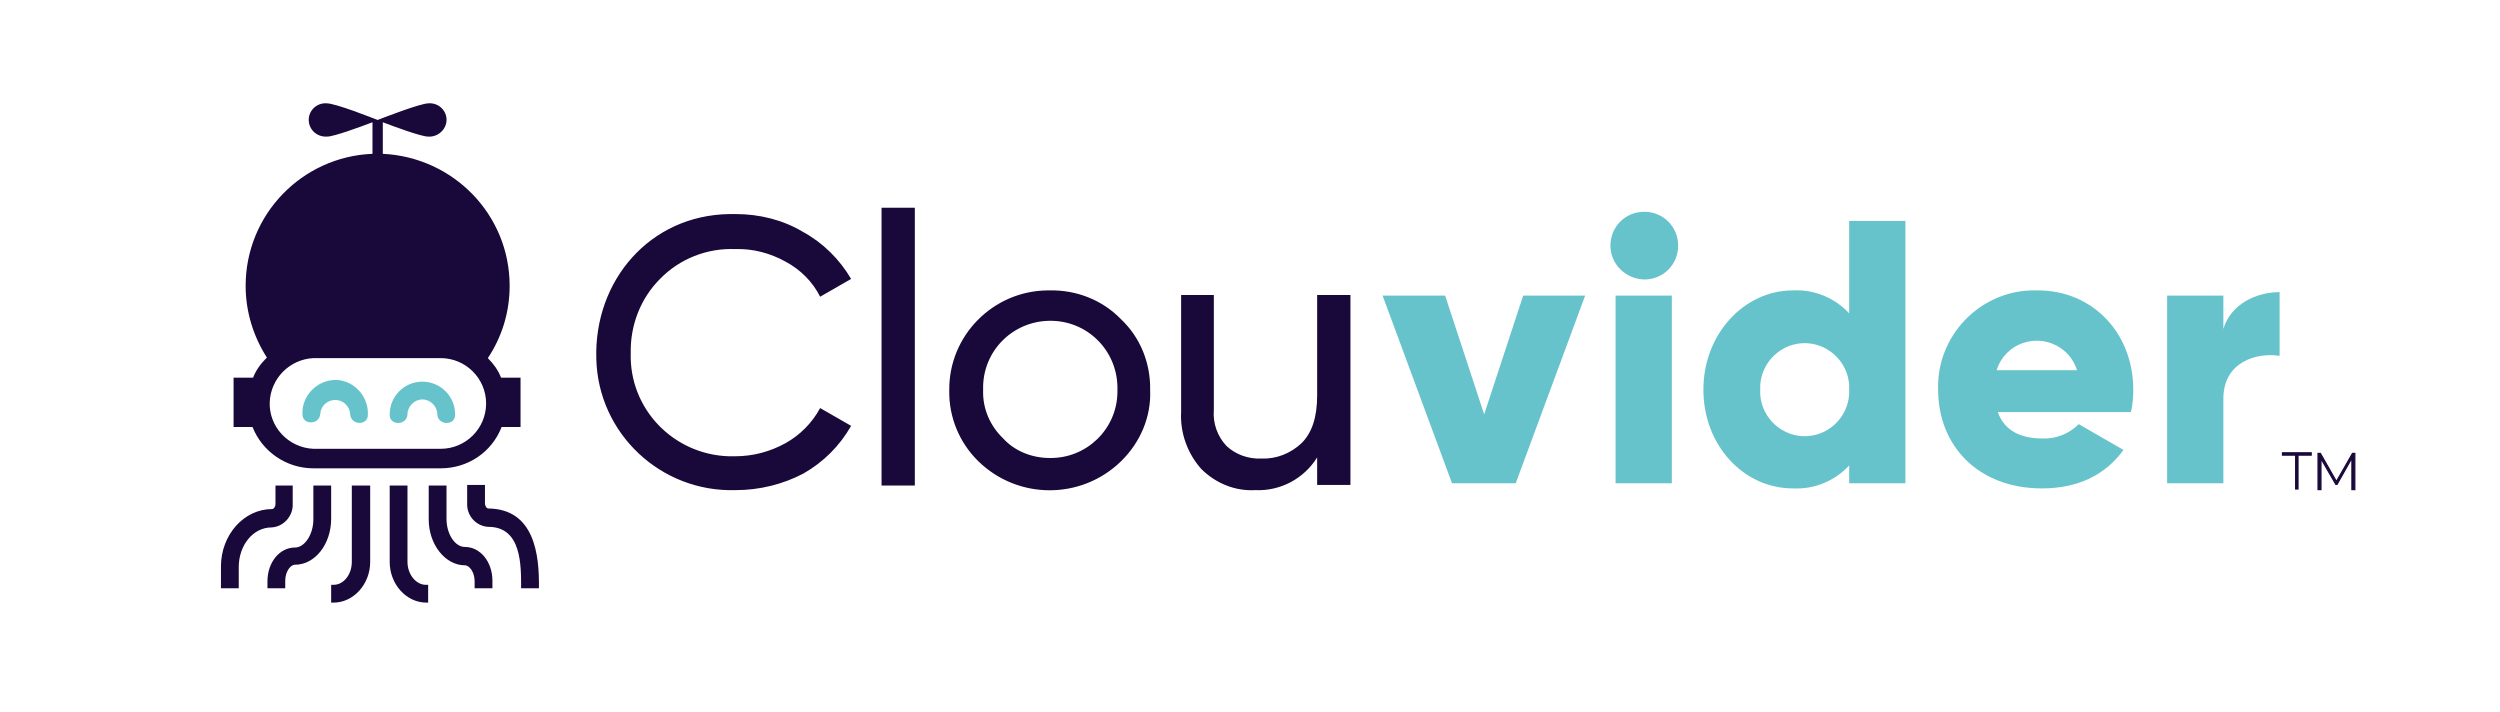<?xml version="1.0" encoding="utf-8"?>
<!-- Generator: Adobe Illustrator 26.3.1, SVG Export Plug-In . SVG Version: 6.00 Build 0)  -->
<svg version="1.1" id="Layer_1" xmlns="http://www.w3.org/2000/svg" xmlns:xlink="http://www.w3.org/1999/xlink" x="0px" y="0px"
	 viewBox="0 0 435.6 124" style="enable-background:new 0 0 435.6 124;" xml:space="preserve">
<style type="text/css">
	.st0{fill-rule:evenodd;clip-rule:evenodd;fill:#19083A;}
	.st1{fill-rule:evenodd;clip-rule:evenodd;fill:#67C3CB;}
	.st2{fill:#19083A;stroke:#19083A;stroke-width:0.216;stroke-miterlimit:45;}
</style>
<path class="st0" d="M195.3,80.4c-6.9,6.7-17.9,6.7-24.8,0c-3.3-3.2-5.2-7.7-5.1-12.4c-0.1-9.5,7.6-17.3,17.1-17.4
	c0.1,0,0.2,0,0.4,0c4.7-0.1,9.2,1.7,12.4,5c3.4,3.2,5.2,7.7,5.1,12.4C200.6,72.6,198.7,77.1,195.3,80.4L195.3,80.4z M44.1,65.8h-3.4
	v8.6h3.3c0,0,0,0,0,0c1.7,4.3,5.9,7.2,10.6,7.2h22.2c4.7,0,8.9-2.8,10.6-7.2l0,0h3.3v-8.6l-3.4,0l0,0c-0.5-1.3-1.3-2.4-2.3-3.4
	c2.4-3.6,3.8-7.9,3.8-12.6c0-12.4-9.8-22.4-22.1-23v-5.5c2.1,0.8,6.7,2.5,7.9,2.5c0.1,0,0.3,0,0.4,0c1.6-0.1,2.9-1.5,2.8-3.1
	c-0.1-1.6-1.5-2.8-3.1-2.7c-1.5,0-8.1,2.6-8.9,2.9c-0.8-0.3-7.3-2.9-8.9-2.9c-1.6-0.1-3,1.1-3.1,2.7c-0.1,1.6,1.1,3,2.8,3.1
	c0.1,0,0.3,0,0.4,0c1.2,0,5.8-1.7,7.9-2.5v5.5c-12.3,0.5-22.1,10.6-22.1,23c0,4.6,1.4,8.9,3.7,12.5C45.4,63.4,44.6,64.5,44.1,65.8
	L44.1,65.8L44.1,65.8z M74.7,105h-0.4c-3.5,0-6.4-3.2-6.4-7.1V84.6H71v13.3c0,2.2,1.5,4,3.2,4h0.4V105L74.7,105z M85.8,102.5v-1.3
	c0-3.3-2.1-5.9-4.8-5.9c-1.7,0-3.2-2.2-3.2-4.9v-5.8h-3.1v5.9c0,4.4,2.9,8,6.3,8c0.8,0,1.7,1.2,1.7,2.8v1.2H85.8L85.8,102.5z
	 M93.9,102.5h-3.1c0-4,0.1-10.7-5.7-10.7c-2.1-0.1-3.8-1.9-3.7-4.1v-3.2h3.1v3.2c0,0.5,0.3,0.9,0.6,0.9
	C93.1,88.7,94,96.6,93.9,102.5L93.9,102.5z M58.1,105h-0.4v-3.1h0.4c1.8,0,3.2-1.8,3.2-4V84.6h3.2v13.3
	C64.5,101.8,61.6,105,58.1,105L58.1,105z M49.7,102.5v-1.3c0-1.6,0.9-2.8,1.7-2.8c3.5,0,6.3-3.6,6.3-8v-5.8h-3.1v5.9
	c0,2.6-1.5,4.9-3.2,4.9c-2.7,0-4.8,2.6-4.8,5.9v1.2H49.7L49.7,102.5z M41.6,102.5h-3.1v-3.8c0-5.5,4-10,8.9-10
	c0.3,0,0.6-0.4,0.6-0.9v-3.2H51v3.2c0.1,2.1-1.6,4-3.7,4.1c-3.2,0-5.7,3.1-5.7,6.9L41.6,102.5L41.6,102.5z M84.7,70.3
	c0,4.4-3.6,7.9-7.9,7.9H54.6c-4.4-0.2-7.8-3.9-7.6-8.2c0.2-4.1,3.5-7.4,7.6-7.6h22.2C81.1,62.4,84.7,65.9,84.7,70.3L84.7,70.3z
	 M182.9,79.8c6.4,0.1,11.7-5,11.8-11.4c0-0.1,0-0.3,0-0.4c0.2-6.5-4.8-11.9-11.3-12.1c-6.5-0.2-11.9,4.8-12.1,11.3
	c0,0.3,0,0.5,0,0.8c-0.1,3.2,1.2,6.2,3.5,8.4C176.8,78.6,179.8,79.8,182.9,79.8L182.9,79.8L182.9,79.8z M128.2,85.4
	c-13.1,0.4-24-9.9-24.3-22.9c-0.4-13.6,9.3-25,23.2-25.2c0.4,0,0.7,0,1.1,0c4.1,0,8.2,1,11.7,3.1c3.5,1.9,6.4,4.8,8.4,8.2l-5.4,3.1
	c-1.3-2.6-3.4-4.7-6-6.1c-2.7-1.5-5.7-2.3-8.8-2.2c-4.9-0.2-9.7,1.7-13.1,5.2c-3.4,3.4-5.2,8.1-5.1,12.9c-0.3,9.7,7.4,17.7,17.1,18
	c0.4,0,0.8,0,1.1,0c3.1,0,6.1-0.8,8.8-2.3c2.5-1.4,4.6-3.5,6-6.1l5.4,3.1c-2,3.5-4.8,6.3-8.3,8.3C136.4,84.4,132.3,85.4,128.2,85.4
	L128.2,85.4z M229.5,51.4h5.8v33.1h-5.8v-4.8c-2.3,3.7-6.4,5.9-10.8,5.7c-3.5,0.2-6.9-1.2-9.4-3.7c-2.4-2.7-3.7-6.3-3.5-9.9V51.4
	h5.7v20c-0.2,2.3,0.6,4.6,2.2,6.3c1.6,1.5,3.8,2.3,6.1,2.2c2.6,0.1,5.1-0.9,7-2.7c1.8-1.8,2.7-4.5,2.7-8.3L229.5,51.4L229.5,51.4z
	 M182.9,79.8L182.9,79.8L182.9,79.8z M153.6,84.6h5.8V36.2h-5.8V84.6z"/>
<polygon class="st1" points="276.2,51.5 264.1,84.2 253,84.2 240.9,51.5 251.8,51.5 258.6,72.2 265.4,51.5 "/>
<path class="st1" d="M280.6,42.8c0-3.3,2.6-5.9,5.9-5.9s5.9,2.6,5.9,5.9c0,3.3-2.6,5.9-5.9,5.9C283.2,48.6,280.6,46,280.6,42.8
	L280.6,42.8z M281.5,51.5h9.8v32.7h-9.8V51.5z"/>
<path class="st1" d="M332,38.5v45.7h-9.8v-3.1c-2.5,2.7-6.1,4.2-9.8,4c-8.6,0-15.6-7.5-15.6-17.2c0-9.7,7.1-17.3,15.6-17.3
	c3.7-0.2,7.3,1.3,9.8,4V38.5L332,38.5L332,38.5L332,38.5z M322.2,67.9c0.2-4.3-3.2-7.9-7.4-8.1c-4.3-0.2-7.9,3.2-8.1,7.4
	c0,0.2,0,0.4,0,0.7c-0.2,4.3,3.2,7.9,7.4,8.1c4.3,0.2,7.9-3.2,8.1-7.4C322.2,68.3,322.2,68.1,322.2,67.9z"/>
<g>
	<path class="st1" d="M355.9,76.4c2.3,0.1,4.6-0.8,6.3-2.5l7.8,4.5c-3.2,4.4-8,6.7-14.2,6.7c-11.2,0-18.1-7.5-18.1-17.2
		c-0.3-9.2,7-17,16.2-17.3c0.4,0,0.8,0,1.2,0c9.5,0,16.6,7.4,16.6,17.3c0,1.3-0.1,2.6-0.4,3.9h-23.2
		C349.3,75.2,352.3,76.4,355.9,76.4L355.9,76.4L355.9,76.4z M361.9,64.5c-1.2-3.9-5.4-6-9.2-4.8c-2.3,0.7-4.1,2.5-4.8,4.8H361.9z"/>
</g>
<path class="st1" d="M397.2,50.9V62c-4-0.6-9.8,1-9.8,7.5v14.7h-9.8V51.5h9.8v5.8C388.7,53,393.1,50.9,397.2,50.9z"/>
<path class="st1" d="M79.3,72.2c0-3.2-2.6-5.7-5.7-5.7c-3.2,0-5.7,2.6-5.7,5.7c-0.1,2,3,2,3.1,0c0-1.4,1.2-2.6,2.6-2.6
	c1.4,0,2.6,1.2,2.6,2.6C76.3,74.2,79.4,74.2,79.3,72.2z"/>
<path class="st1" d="M64.1,72.2c0.1-3.1-2.3-5.8-5.4-6c-3.1-0.1-5.8,2.3-6,5.4c0,0.2,0,0.4,0,0.5c-0.1,2,3,2,3.1,0
	c0.1-1.4,1.3-2.5,2.8-2.4c1.3,0.1,2.3,1.1,2.4,2.4C61.1,74.2,64.2,74.2,64.1,72.2z"/>
<g>
	<path class="st2" d="M400,79.3h-2.3v-0.4h5v0.4h-2.3v5.9H400V79.3z"/>
	<path class="st2" d="M409.8,85.2l0-5.4l-2.6,4.6h-0.2l-2.6-4.5v5.4h-0.5v-6.3h0.4l2.8,4.9l2.8-4.9h0.4l0,6.3H409.8z"/>
</g>
</svg>

